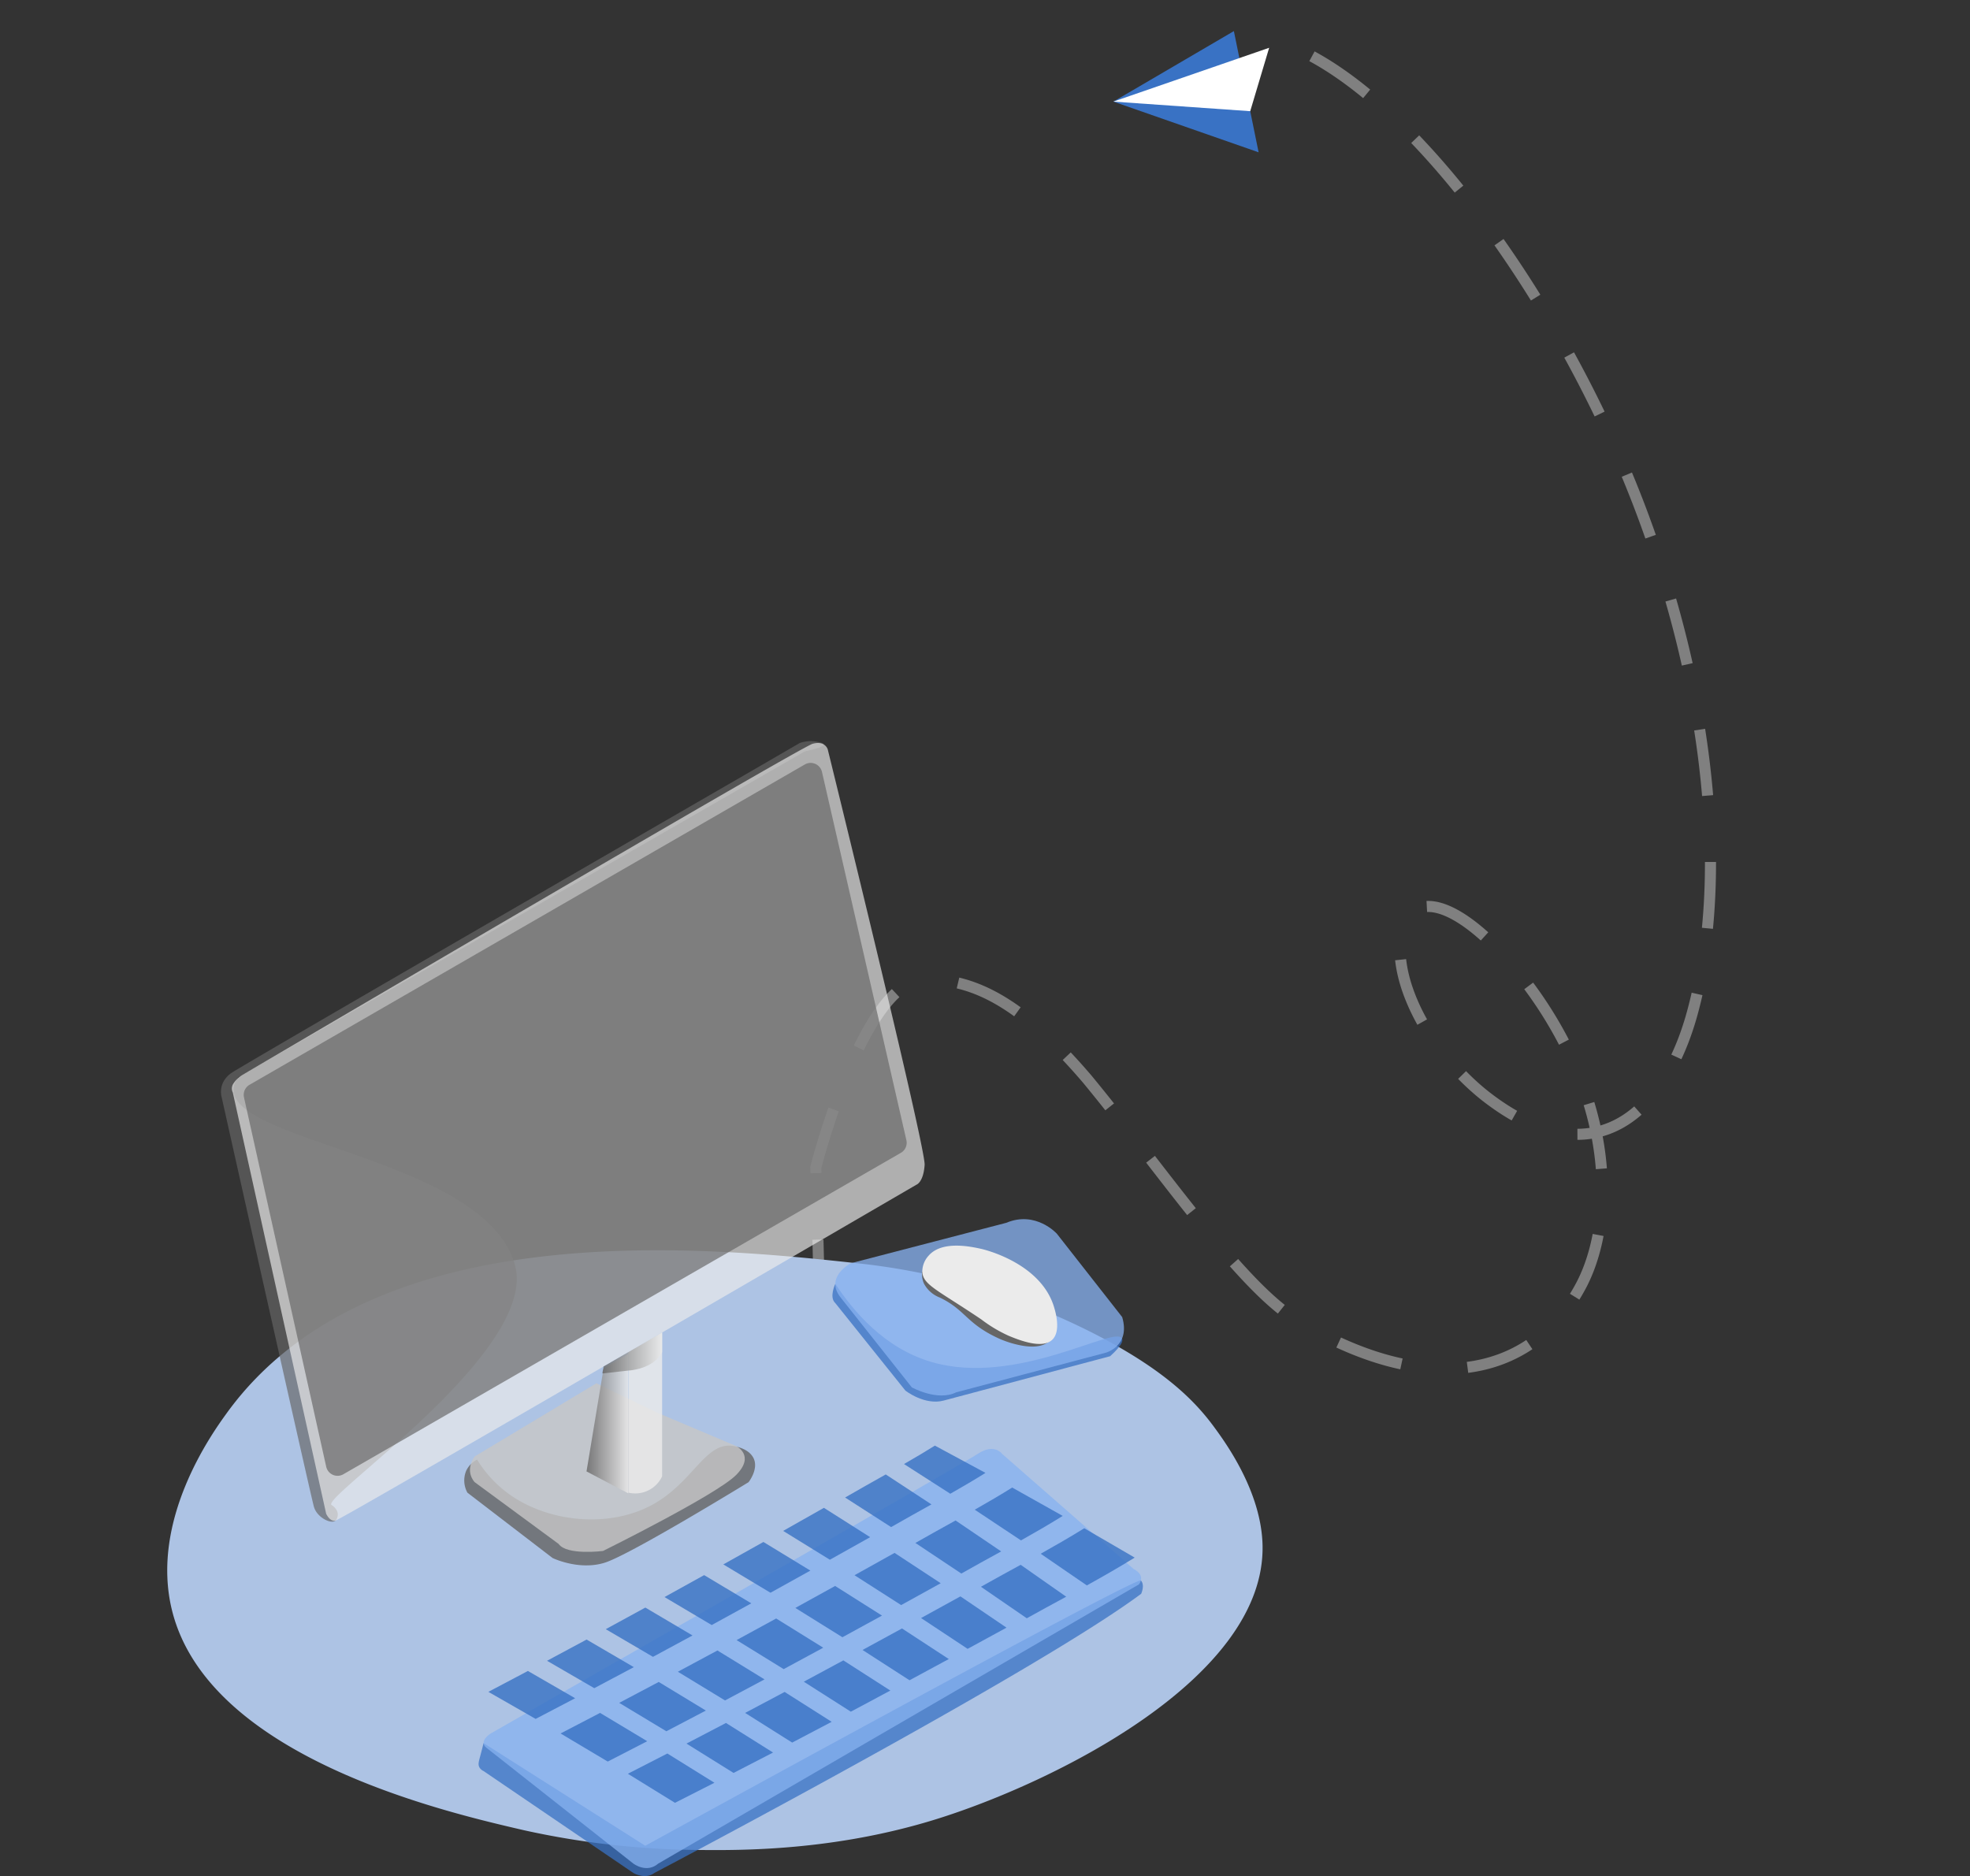 <svg xmlns="http://www.w3.org/2000/svg" xmlns:xlink="http://www.w3.org/1999/xlink" width="355.71" height="338.787" viewBox="0 0 355.71 338.787">
  <rect x="0" y="0" width="355.71" height="338.787" fill="#333333" stroke="none"/>
  <defs>
    <linearGradient id="linear-gradient" y1="0.5" x2="1" y2="0.5" gradientUnits="objectBoundingBox">
      <stop offset="0" stop-color="#666"/>
      <stop offset="1" stop-color="#ebebeb"/>
    </linearGradient>
    <linearGradient id="linear-gradient-2" x1="0" y1="0.5" x2="1" y2="0.5" xlink:href="#linear-gradient"/>
  </defs>
  <g id="Group_215" data-name="Group 215" transform="translate(-65.911 -3363.268)">
    <g id="Group_199" data-name="Group 199" transform="matrix(0.891, -0.454, 0.454, 0.891, -1938.842, 546.415)">
      <path id="Path_397" data-name="Path 397" d="M128.044,116.76C142.313,137.518,148,181.4,143.568,218.424s-17.508,66.689-32.77,83.449c-12.712,13.96-29.45,18.572-39.849-3.061-2.9-6.025-5.183-15.011-4.113-23.575,1.116-8.919,5.761-14,9.8-12.337s7.317,8.739,9.209,16.963a74.576,74.576,0,0,1,1.894,17.979c-.4,19.579-9,33.075-17.292,38.843-16.224,11.29-34.711,4.475-48.507-17.88-6.288-10.19-9.472-35.968-13.913-55.9-4.1-17.075-9.711-25.393-18.109-29.412-9.9-4.74-32.8,21.384-32.8,21.384s-17.217,36.836-23.234,47c-12.3,20.777-39.134-40.981-54.668-22.01s-15.717,30.115-15.717,30.115" transform="translate(585.802 3419.828)" fill="none" stroke="gray" stroke-miterlimit="10" stroke-width="2" stroke-dasharray="12"/>
      <path id="Path_398" data-name="Path 398" d="M0,.848,12.014,19.684,27.765,0Z" transform="translate(696.756 3548.235) rotate(-132)" fill="#3972c4"/>
      <path id="Path_399" data-name="Path 399" d="M0,7.239,23.688,0,.91,19.155Z" transform="translate(694.028 3545.206) rotate(-132)" fill="#fff"/>
    </g>
    <g id="Group_197" data-name="Group 197" transform="translate(-82.111 -325.94)">
      <path id="Path_359" data-name="Path 359" d="M203.572,290.191c-18.351,5.7-35.036,5.63-43.015,5.539a150.62,150.62,0,0,1-31.417-3.573C114.8,288.839,72.3,279,65.663,252.555c-4.109-16.378,7.284-32.148,9.831-35.671,26.475-36.645,87.736-29.957,115.158-26.964a122.669,122.669,0,0,1,42.693,13.2c11.9,6.275,17.154,11.718,20.5,16.29,2.079,2.837,8.515,11.676,8.707,21.347C263.034,264.826,224.6,283.66,203.572,290.191Z" transform="translate(113.441 3727.553)" fill="#adc3e4"/>
      <path id="Path_360" data-name="Path 360" d="M97.493,215.015a1.645,1.645,0,0,1-.281,1.756c-.766.584-2.637-.313-3.484-1.625a3.31,3.31,0,0,1-.413-.9c-.62-2.171-16.157-71.723-16.731-74.288l-.019-.157a4.061,4.061,0,0,1,.284-2.023,4.531,4.531,0,0,1,1.644-1.9c1.608-1.091,40.186-23.48,92.87-53.927l9.69-5.619a6.178,6.178,0,0,1,2.979-.246c.374.064,1.339.227,1.361.522.016.232-.544.613-3.419,1.238L79.69,136.686a3.831,3.831,0,0,0-.856,1.931c-1.131,9.87,45.706,12.687,50.82,32.126,4.031,15.323-34.693,41.5-33.178,43.184A2.531,2.531,0,0,1,97.493,215.015Z" transform="translate(111.384 3747.046)" fill="#666" opacity="0.67"/>
      <path id="Path_361" data-name="Path 361" d="M79.089,139.53l16.852,76.046s.632,1.474,1.686,1.264,104.906-60.669,104.906-60.669,1.264-.422,1.474-3.581S186.523,77.6,186.523,77.6s-.421-1.685-2.738-1.054S80.774,136.37,80.774,136.37a4.971,4.971,0,0,0-1.665,1.679A1.608,1.608,0,0,0,79.089,139.53Z" transform="translate(110.97 3746.976)" fill="#ebebeb" opacity="0.67"/>
      <path id="Path_362" data-name="Path 362" d="M81.565,141.167l14.843,66.692a2.1,2.1,0,0,0,3.1,1.364l100.66-58.042a2.1,2.1,0,0,0,1-2.29L185.929,82.4a2.1,2.1,0,0,0-3.1-1.351L82.567,138.89A2.1,2.1,0,0,0,81.565,141.167Z" transform="translate(110.514 3746.213)" fill="#666" opacity="0.67"/>
      <path id="Path_363" data-name="Path 363" d="M132.09,232.724a4.314,4.314,0,0,0-1.974,2.031,4.561,4.561,0,0,0,.229,3.932l15.378,11.8s4.752,2.318,9.432.843,25.957-14.536,25.957-14.536,1.77-2.235.974-4.167c-.762-1.849-3.205-2.277-3.713-2.363-5.141-.877-7.268,6.766-14.956,10.778-7.919,4.133-18.88,2.922-25.911-2.352A21.818,21.818,0,0,1,132.09,232.724Z" transform="translate(102.074 3720.073)" fill="#666" opacity="0.81"/>
      <path id="Path_364" data-name="Path 364" d="M164.945,221.9l14.114,5.971s3.582,1.685,0,5.266-24,13.692-24,13.692-6.543.843-8.017-1.264L131.872,234.4s-1.9-1.9,0-4.634l21.99-13.222Z" transform="translate(101.852 3722.459)" fill="#c7c7c7" opacity="0.81"/>
      <path id="Path_365" data-name="Path 365" d="M210.875,194.787s-1.171,2.422,0,3.476l12.652,15.8s3.476,2.738,6.952,1.79l30.018-8c2.181-1.983,2.337-2.8,2.148-3.188-1.223-2.5-18.969,8.726-34.379,4.242C219.667,206.4,214.092,199.673,210.875,194.787Z" transform="translate(87.975 3726.266)" fill="#3972c4" opacity="0.76"/>
      <path id="Path_366" data-name="Path 366" d="M211.945,194.779,224.795,211s4.638,2.582,8.007.9l27.032-7.162s4.494-1.2,2.95-6.429l-11.8-15.057s-3.792-4.214-9.129-1.966l-28.072,7.3S208.994,191.053,211.945,194.779Z" transform="translate(87.865 3728.744)" fill="#87b1f0" opacity="0.76"/>
      <path id="Path_367" data-name="Path 367" d="M230.012,192.106a3.914,3.914,0,0,0,.3,2.167,5.411,5.411,0,0,0,2.856,2.515c4.752,2.3,4.735,4.7,10.743,7.431a17.792,17.792,0,0,0,3.243,1.075c1.738.4,3.889.656,5.429-.343,2.914-1.89-15.729-8.657-15.729-8.657Z" transform="translate(84.543 3726.735)" fill="#666"/>
      <path id="Path_368" data-name="Path 368" d="M230.02,191.112c.1,2.4,2.72,3.285,10.646,8.627a25.417,25.417,0,0,0,4.943,2.96c1.7.7,6,2.478,7.86.737,1.64-1.535.6-5.062.355-5.872-2.383-8.041-12.706-10.458-13.166-10.558-1.869-.41-7.093-1.555-9.507,1.24A4.28,4.28,0,0,0,230.02,191.112Z" transform="translate(84.535 3727.729)" fill="#ebebeb"/>
      <path id="Path_369" data-name="Path 369" d="M133.822,294.127l27.041,18.4s2.106,1.264,3.792,0c0,0,68.651-36.092,87.9-50.416,0,0,.722-1.545-.046-2.4s-89.494,47.9-89.494,47.9l-29.2-18.538c-.242.983-.443,1.748-.572,2.229-.3,1.106-.452,1.616-.193,2.124A1.646,1.646,0,0,0,133.822,294.127Z" transform="translate(101.52 3714.911)" fill="#3972c4" opacity="0.75"/>
      <path id="Path_402" data-name="Path 402" d="M320.509,75.983l-3.078,18.575,7.529,3.96V73.4Z" transform="translate(-63.504 3860.368)" opacity="0.81" fill="url(#linear-gradient)"/>
      <path id="Path_370" data-name="Path 370" d="M134.511,284.878,161.053,305.8s2.388,1.826,4.494,0l86.79-50.417s1.4-1.545-.983-2.809L227.62,231.794s-1.4-1.966-4.354,0-88.053,50.557-88.053,50.557S133.067,283.74,134.511,284.878Z" transform="translate(101.33 3719.945)" fill="#87b1f0" opacity="0.75"/>
      <path id="Path_371" data-name="Path 371" d="M165.711,208.97v25.387a5.365,5.365,0,0,0,6.084-2.949V205.44Z" transform="translate(95.785 3724.403)" fill="#ebebeb" opacity="0.81"/>
      <path id="Path_372" data-name="Path 372" d="M160.021,212.828c1.5-.172,3.2-.346,4.695-.518,0,0,4.54-.218,6.084-3.339v-3.53l-6.084,3.53-4.5,2.61C160.22,212,160.019,212.412,160.021,212.828Z" transform="translate(96.78 3724.403)" opacity="0.81" fill="url(#linear-gradient-2)"/>
      <g id="Group_129" data-name="Group 129" transform="translate(236.206 3950.265)" opacity="0.81">
        <g id="Group_128" data-name="Group 128">
          <g id="Group_127" data-name="Group 127">
            <path id="Path_373" data-name="Path 373" d="M263.655,248.874c2.529-1.421,5.11-2.893,7.865-4.605l9.106,5.3c-3.213,1.983-5.987,3.545-8.639,5.023Z" transform="translate(-163.927 -229.346)" fill="#3972c4"/>
            <path id="Path_374" data-name="Path 374" d="M248.675,257.4l3.555-1.979,3.621-1.984,8.225,5.76-3.609,1.958-3.511,1.936Z" transform="translate(-159.74 -231.911)" fill="#3972c4"/>
            <path id="Path_375" data-name="Path 375" d="M233.671,265.258l7.107-3.911,8.322,5.648-7.022,3.828Z" transform="translate(-155.545 -234.121)" fill="#3972c4"/>
            <path id="Path_376" data-name="Path 376" d="M219,273.27c2.384-1.3,4.766-2.607,7.128-3.885l8.449,5.524-3.518,1.9-3.572,1.932Z" transform="translate(-151.444 -236.367)" fill="#3972c4"/>
            <path id="Path_377" data-name="Path 377" d="M204.282,281.238l7.142-3.85,8.489,5.45-7.139,3.813Z" transform="translate(-147.33 -238.605)" fill="#3972c4"/>
            <path id="Path_378" data-name="Path 378" d="M189.576,289.086l7.137-3.786,8.493,5.395-7.134,3.749Z" transform="translate(-143.219 -240.816)" fill="#3972c4"/>
            <path id="Path_379" data-name="Path 379" d="M174.88,296.8l7.132-3.723,8.5,5.339L183.38,302.1Z" transform="translate(-139.11 -242.991)" fill="#3972c4"/>
            <path id="Path_380" data-name="Path 380" d="M160.194,304.388l7.127-3.659,8.5,5.284-7.124,3.622Z" transform="translate(-135.005 -245.13)" fill="#3972c4"/>
            <path id="Path_381" data-name="Path 381" d="M247.128,238.068c2.352-1.337,4.659-2.677,6.759-4l9.121,5.121c-2.558,1.6-5.058,3.028-7.534,4.424Z" transform="translate(-159.307 -226.496)" fill="#3972c4"/>
            <path id="Path_382" data-name="Path 382" d="M232.249,246.378l3.617-2.04,3.638-2.02,8.239,5.59-3.626,1.995-3.573,2Z" transform="translate(-155.148 -228.801)" fill="#3972c4"/>
            <path id="Path_383" data-name="Path 383" d="M216.993,254.479l7.229-4.031,8.336,5.477-7.144,3.947Z" transform="translate(-150.883 -231.074)" fill="#3972c4"/>
            <path id="Path_384" data-name="Path 384" d="M202.164,262.7c2.38-1.318,4.765-2.64,7.183-3.967l8.463,5.352q-3.568,1.94-7.145,3.91Z" transform="translate(-146.738 -233.389)" fill="#3972c4"/>
            <path id="Path_385" data-name="Path 385" d="M187.438,270.787l7.147-3.9,8.5,5.277-7.144,3.866Z" transform="translate(-142.621 -235.668)" fill="#3972c4"/>
            <path id="Path_386" data-name="Path 386" d="M172.723,278.745l7.141-3.84,8.507,5.222-7.138,3.8Z" transform="translate(-138.507 -237.911)" fill="#3972c4"/>
            <path id="Path_387" data-name="Path 387" d="M158.018,286.571l7.136-3.776,8.512,5.166-7.133,3.739Z" transform="translate(-134.397 -240.116)" fill="#3972c4"/>
            <path id="Path_388" data-name="Path 388" d="M143.323,294.267l7.131-3.713,8.516,5.111-7.128,3.675Z" transform="translate(-130.289 -242.285)" fill="#3972c4"/>
            <path id="Path_389" data-name="Path 389" d="M229.4,226.882c2.164-1.244,4.176-2.438,5.573-3.326l9.137,4.926c-1.857,1.171-4.063,2.461-6.349,3.766Z" transform="translate(-154.353 -223.556)" fill="#3972c4"/>
            <path id="Path_390" data-name="Path 390" d="M214.634,234.948l3.684-2.106,3.656-2.06,8.253,5.409-3.644,2.034-3.64,2.063Z" transform="translate(-150.224 -225.576)" fill="#3972c4"/>
            <path id="Path_391" data-name="Path 391" d="M199.107,243.316l7.36-4.161,8.351,5.294-7.274,4.076Z" transform="translate(-145.883 -227.917)" fill="#3972c4"/>
            <path id="Path_392" data-name="Path 392" d="M184.111,251.761l3.578-2.006,3.663-2.048,8.478,5.167c-2.438,1.345-4.824,2.674-7.2,4Z" transform="translate(-141.691 -230.307)" fill="#3972c4"/>
            <path id="Path_393" data-name="Path 393" d="M169.375,259.979l7.151-3.961,8.518,5.092-7.148,3.923Z" transform="translate(-137.571 -232.631)" fill="#3972c4"/>
            <path id="Path_394" data-name="Path 394" d="M154.649,268.054l7.146-3.9,8.522,5.036-7.143,3.86Z" transform="translate(-133.455 -234.906)" fill="#3972c4"/>
            <path id="Path_395" data-name="Path 395" d="M139.935,276l7.141-3.833,8.527,4.981-7.138,3.8Z" transform="translate(-129.342 -237.145)" fill="#3972c4"/>
            <path id="Path_396" data-name="Path 396" d="M125.231,283.812l7.136-3.77,8.531,4.925-7.133,3.732Z" transform="translate(-125.231 -239.347)" fill="#3972c4"/>
          </g>
        </g>
      </g>
    </g>
  </g>
</svg>
